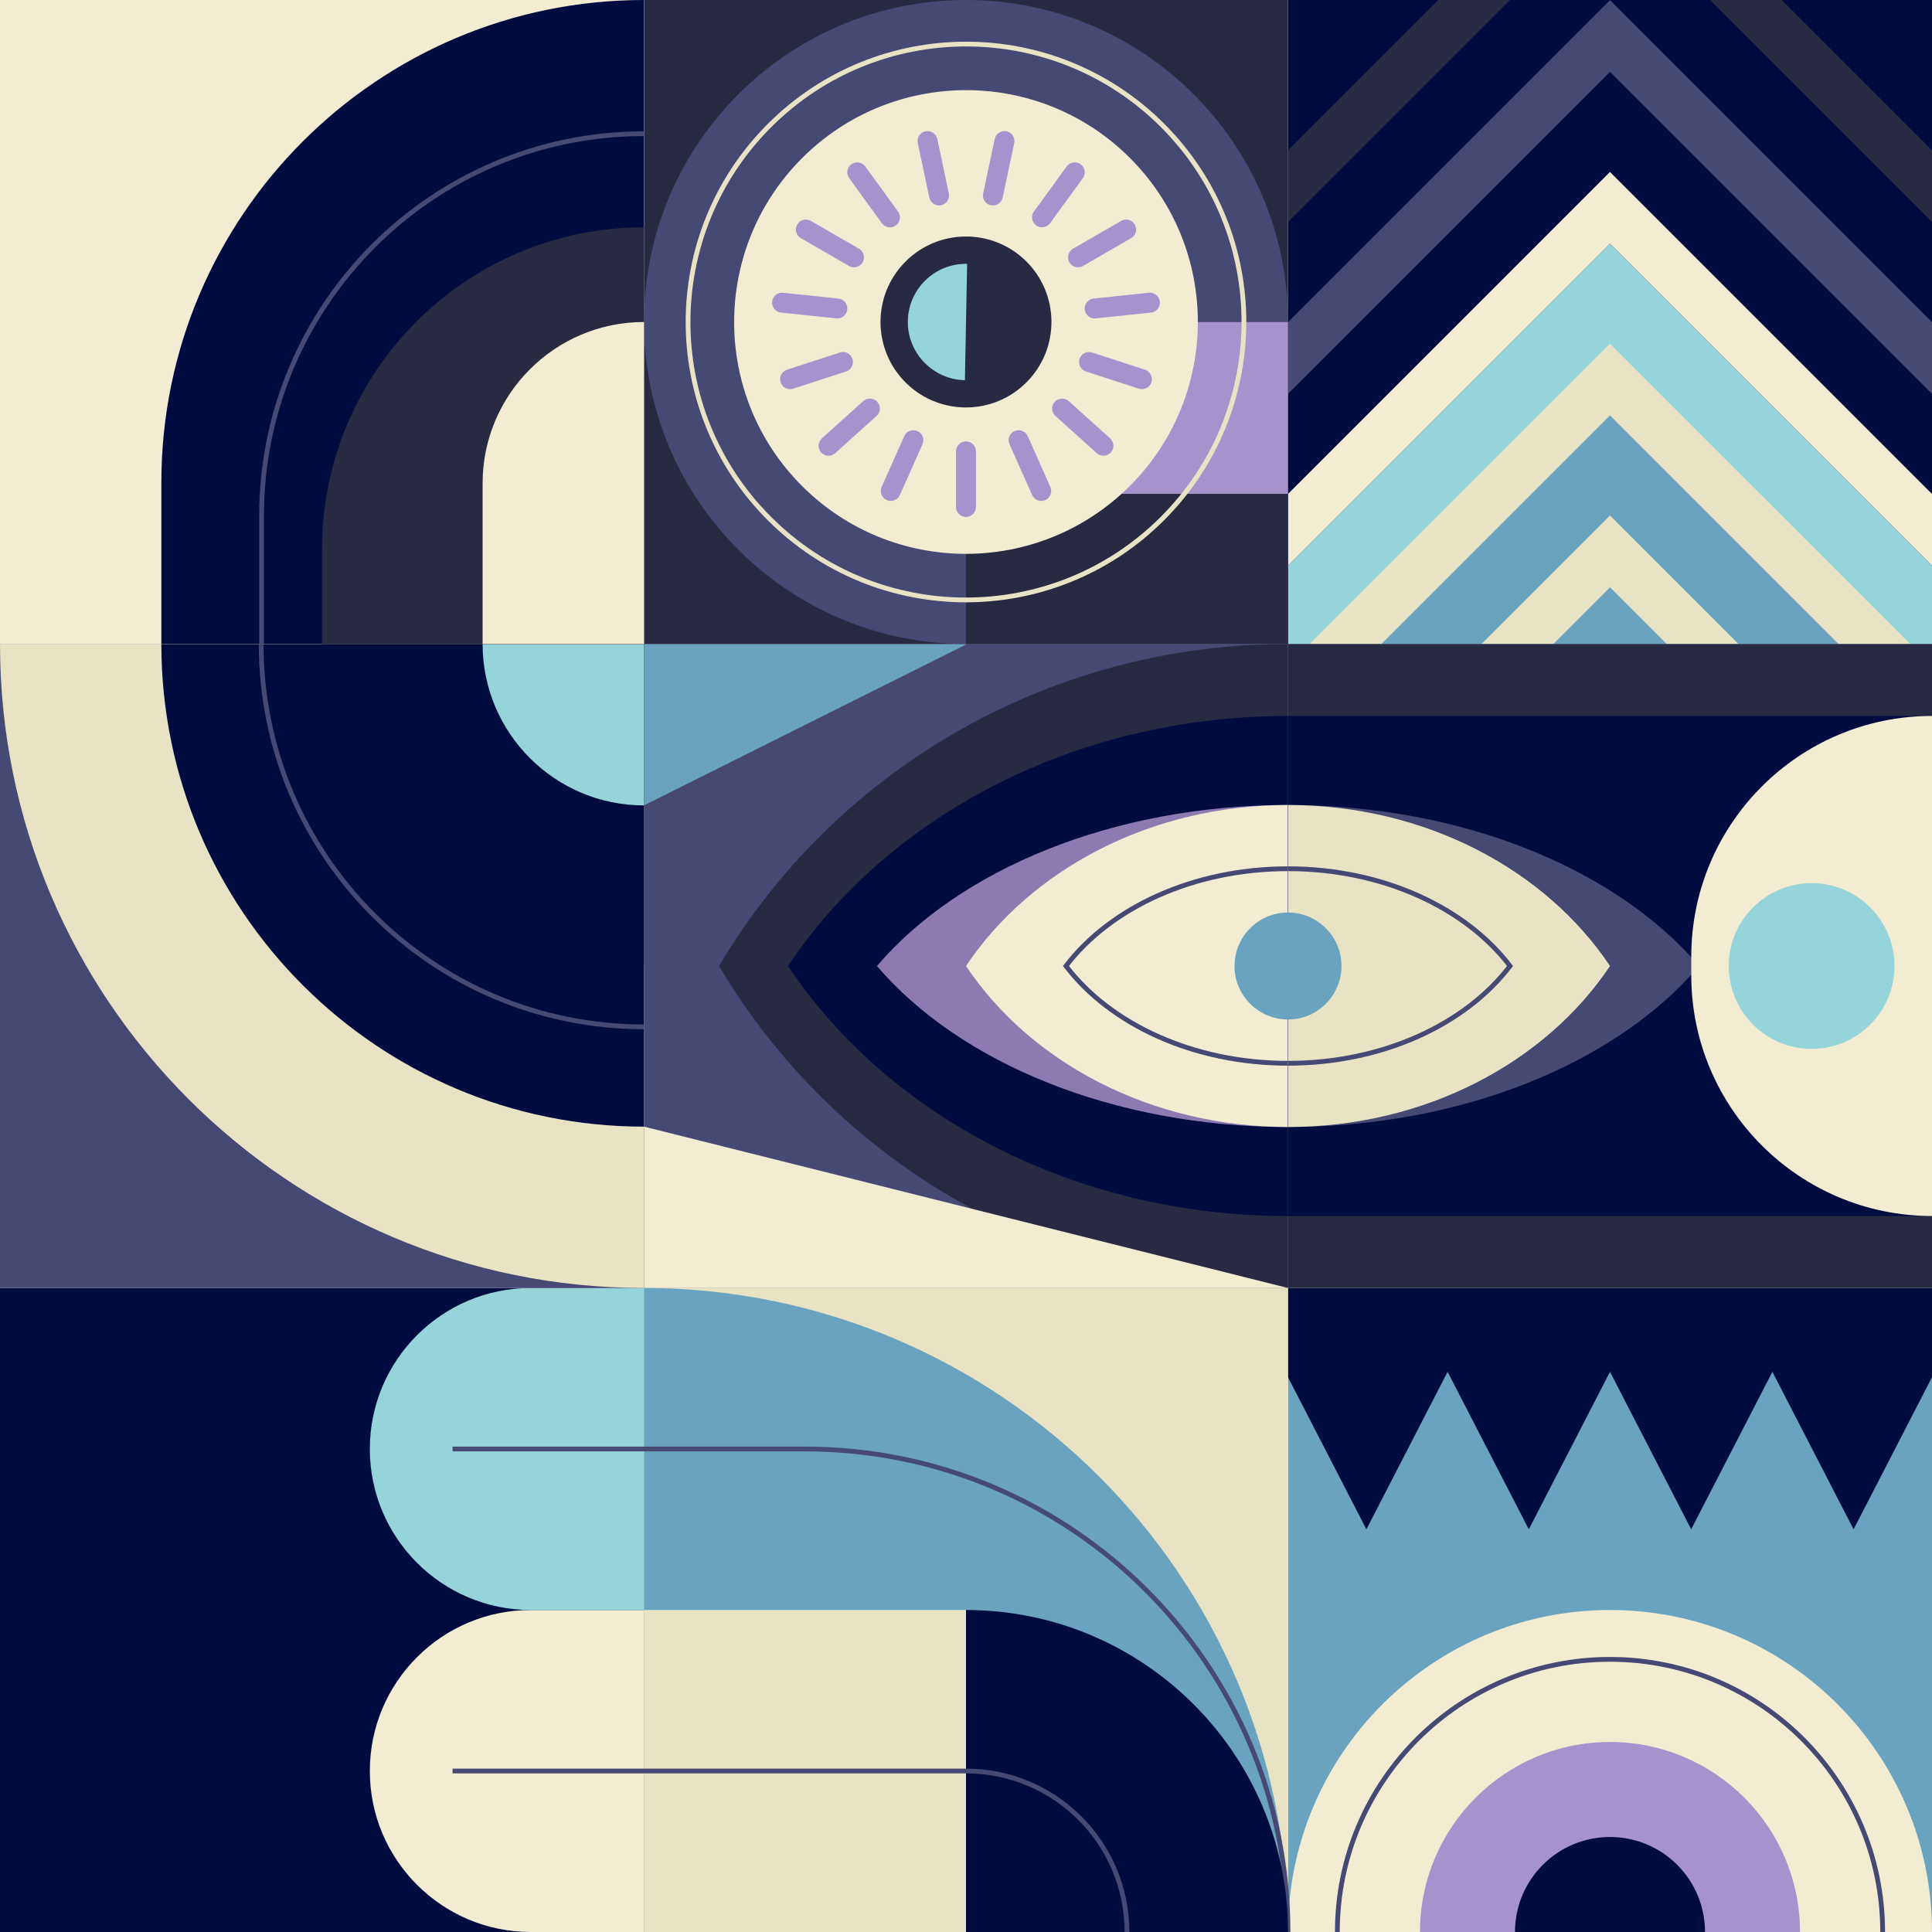 <?xml version="1.0" encoding="UTF-8"?>
<svg id="Layer_2" data-name="Layer 2" xmlns="http://www.w3.org/2000/svg" viewBox="0 0 810 810">
  <defs>
    <style>
      .cls-1 {
        fill: #e9e3c6;
      }

      .cls-2 {
        fill: #8c7ab1;
      }

      .cls-3 {
        stroke: #464973;
      }

      .cls-3, .cls-4 {
        fill: none;
        stroke-miterlimit: 10;
        stroke-width: 2px;
      }

      .cls-5 {
        fill: #6aa3bf;
      }

      .cls-6 {
        fill: #000b3f;
      }

      .cls-7 {
        fill: #95d4d9;
      }

      .cls-8 {
        fill: #f2ecd3;
      }

      .cls-9 {
        fill: #464973;
      }

      .cls-10 {
        fill: #a692cd;
      }

      .cls-4 {
        stroke: #e9e3c6;
      }

      .cls-11 {
        fill: #282a41;
      }
    </style>
  </defs>
  <g id="OBJECTS">
    <g>
      <rect class="cls-6" y="540" width="270" height="270"/>
      <path class="cls-8" d="m222.55,675h47.45v135h-47.45c-37.25,0-67.5-30.25-67.5-67.5h0c0-37.25,30.25-67.5,67.5-67.5Z"/>
      <path class="cls-7" d="m222.55,540h47.45v135h-47.45c-37.25,0-67.5-30.25-67.5-67.5h0c0-37.25,30.25-67.5,67.5-67.5Z"/>
    </g>
    <g>
      <rect class="cls-9" y="270" width="270" height="270"/>
      <path class="cls-1" d="m0,270h270v270h0C120.98,540,0,419.02,0,270h0Z"/>
      <path class="cls-6" d="m67.65,270h202.35v202.35h0c-111.68,0-202.35-90.67-202.35-202.35h0Z"/>
      <path class="cls-3" d="m270,430.51h0c-88.65,0-160.51-71.86-160.51-160.51h0"/>
      <path class="cls-6" d="m135,270h135v135h0c-74.51,0-135-60.49-135-135h0Z"/>
      <path class="cls-7" d="m202.33,270h67.67v67.67h0c-37.35,0-67.67-30.32-67.67-67.67h0Z"/>
    </g>
    <g>
      <rect class="cls-5" x="540" y="540" width="270" height="270"/>
      <path class="cls-8" d="m675,675h0c74.51,0,135,60.49,135,135h-270c0-74.51,60.49-135,135-135Z"/>
      <path class="cls-3" d="m560.69,810h0c0-63.13,51.18-114.31,114.31-114.31h0c63.13,0,114.31,51.18,114.31,114.31h0"/>
      <path class="cls-10" d="m675,730.34h0c43.97,0,79.66,35.69,79.66,79.66h-159.32c0-43.97,35.69-79.66,79.66-79.66Z"/>
      <path class="cls-6" d="m675,770.17h0c22,0,39.83,17.83,39.83,39.83h0s-79.66,0-79.66,0h0c0-22,17.83-39.83,39.83-39.83Z"/>
      <polygon class="cls-6" points="540 540 540 577.41 572.87 641.17 606.91 575.14 640.96 641.17 675 575.14 709.04 641.17 743.08 575.14 777.13 641.17 810 577.41 810 540 761.2 540 761.2 540 693.11 540 693.11 540 625.03 540 625.03 540 540 540"/>
    </g>
    <g>
      <rect class="cls-9" x="270" y="270" width="270" height="270"/>
      <path class="cls-11" d="m301.49,405c47.61,80.7,136.59,135,238.51,135v-270c-101.92,0-190.9,54.3-238.51,135Z"/>
      <polygon class="cls-8" points="540 540 270 540 270 472.34 540 540"/>
      <polygon class="cls-5" points="405.46 270 270 270 270 337.66 405.46 270"/>
      <path class="cls-6" d="m330.35,405c41.85,62.66,120.07,104.83,209.65,104.83v-209.65c-89.59,0-167.8,42.16-209.65,104.83Z"/>
      <path class="cls-2" d="m367.67,405c34.4,40.35,98.69,67.5,172.33,67.5v-135c-73.64,0-137.93,27.15-172.33,67.5Z"/>
      <path class="cls-8" d="m405,405c26.95,40.35,77.31,67.5,135,67.5v-135c-57.69,0-108.05,27.15-135,67.5Z"/>
      <path class="cls-3" d="m540,364.22c-39.78,0-74.51,16.4-93.09,40.78,18.58,24.38,53.31,40.78,93.09,40.78"/>
    </g>
    <g>
      <rect class="cls-6" x="540" width="270" height="270"/>
      <polygon class="cls-7" points="540 237.15 675 102.15 810 237.15 810 270 540 270 540 237.15"/>
      <polygon class="cls-5" points="785.86 270 675 159.14 564.14 270 785.86 270"/>
      <g>
        <polygon class="cls-11" points="810 93.09 810 63.02 746.98 0 716.91 0 810 93.09"/>
        <polygon class="cls-9" points="540 165.12 675 30.12 810 165.12 810 135.05 675 .05 540 135.05 540 165.12"/>
        <polygon class="cls-1" points="675 216.13 621.13 270 651.21 270 675 246.21 698.79 270 728.87 270 675 216.13"/>
        <polygon class="cls-8" points="675 102.15 810 237.15 810 207.08 675 72.08 540 207.08 540 237.15 675 102.15"/>
        <polygon class="cls-1" points="770.82 270 800.9 270 675 144.1 549.1 270 579.18 270 675 174.18 770.82 270"/>
        <polygon class="cls-11" points="633.09 0 603.02 0 540 63.02 540 93.09 633.09 0"/>
      </g>
    </g>
    <g>
      <rect class="cls-11" x="270" width="270" height="270"/>
      <path class="cls-9" d="m540,135c0-74.56-60.44-135-135-135s-135,60.44-135,135,60.44,135,135,135h135v-135Z"/>
      <rect class="cls-11" x="405" y="135" width="135" height="135"/>
      <rect class="cls-10" x="405" y="135" width="135" height="72.05"/>
      <ellipse class="cls-8" cx="405" cy="135" rx="97.23" ry="97.18" transform="translate(23.16 325.92) rotate(-45)"/>
      <ellipse class="cls-11" cx="405" cy="135" rx="35.84" ry="35.83" transform="translate(25.41 330.36) rotate(-45.67)"/>
      <ellipse class="cls-4" cx="405" cy="135" rx="116.55" ry="116.5" transform="translate(23.16 325.92) rotate(-45)"/>
      <path class="cls-7" d="m404.54,159.4c-13.05-.24-23.69-10.89-23.93-23.93-.26-13.84,11.02-25.12,24.86-24.86l-.93,48.79Z"/>
      <g>
        <path class="cls-10" d="m405,185.05h0c2.3,0,4.18,1.88,4.18,4.18v23.32c0,2.3-1.88,4.18-4.18,4.18h0c-2.3,0-4.18-1.88-4.18-4.18v-23.32c0-2.3,1.88-4.18,4.18-4.18Z"/>
        <path class="cls-10" d="m384.64,180.72h0c2.1.94,3.05,3.42,2.12,5.52l-9.48,21.3c-.94,2.1-3.42,3.05-5.52,2.12h0c-2.1-.94-3.05-3.42-2.12-5.52l9.48-21.3c.94-2.1,3.42-3.05,5.52-2.12Z"/>
        <path class="cls-10" d="m367.81,168.49h0c1.54,1.71,1.4,4.37-.31,5.9l-17.33,15.6c-1.71,1.54-4.37,1.4-5.9-.31h0c-1.54-1.71-1.4-4.37.31-5.9l17.33-15.6c1.71-1.54,4.37-1.4,5.9.31Z"/>
        <path class="cls-10" d="m357.4,150.47h0c.71,2.19-.5,4.56-2.68,5.27l-22.18,7.21c-2.19.71-4.56-.5-5.27-2.68h0c-.71-2.19.5-4.56,2.68-5.27l22.18-7.21c2.19-.71,4.56.5,5.27,2.68Z"/>
        <path class="cls-10" d="m355.23,129.77h0c-.24,2.29-2.31,3.96-4.59,3.72l-23.19-2.44c-2.29-.24-3.96-2.31-3.72-4.59h0c.24-2.29,2.31-3.96,4.59-3.72l23.19,2.44c2.29.24,3.96,2.31,3.72,4.59Z"/>
        <path class="cls-10" d="m361.66,109.98h0c-1.15,1.99-3.72,2.68-5.71,1.53l-20.19-11.66c-1.99-1.15-2.68-3.72-1.53-5.71h0c1.15-1.99,3.72-2.68,5.71-1.53l20.19,11.66c1.99,1.15,2.68,3.72,1.53,5.71Z"/>
        <path class="cls-10" d="m375.58,94.51h0c-1.86,1.35-4.49.94-5.84-.92l-13.71-18.87c-1.35-1.86-.94-4.49.92-5.84h0c1.86-1.35,4.49-.94,5.84.92l13.71,18.87c1.35,1.86.94,4.49-.92,5.84Z"/>
        <path class="cls-10" d="m394.59,86.04h0c-2.25.48-4.48-.97-4.96-3.22l-4.85-22.81c-.48-2.25.97-4.48,3.22-4.96h0c2.25-.48,4.48.97,4.96,3.22l4.85,22.81c.48,2.25-.97,4.48-3.22,4.96Z"/>
        <path class="cls-10" d="m415.41,86.04h0c-2.25-.48-3.7-2.71-3.22-4.96l4.85-22.81c.48-2.25,2.71-3.7,4.96-3.22h0c2.25.48,3.7,2.71,3.22,4.96l-4.85,22.81c-.48,2.25-2.71,3.7-4.96,3.22Z"/>
        <path class="cls-10" d="m434.42,94.51h0c-1.86-1.35-2.28-3.98-.92-5.84l13.71-18.87c1.35-1.86,3.98-2.28,5.84-.92h0c1.86,1.35,2.28,3.98.92,5.84l-13.71,18.86c-1.35,1.86-3.98,2.28-5.84.92Z"/>
        <path class="cls-10" d="m448.34,109.98h0c-1.15-1.99-.46-4.56,1.53-5.71l20.19-11.66c1.99-1.15,4.56-.46,5.71,1.53h0c1.15,1.99.46,4.56-1.53,5.71l-20.19,11.66c-1.99,1.15-4.56.46-5.71-1.53Z"/>
        <path class="cls-10" d="m454.77,129.77h0c-.24-2.29,1.43-4.35,3.72-4.59l23.19-2.44c2.29-.24,4.35,1.43,4.59,3.72h0c.24,2.29-1.43,4.35-3.72,4.59l-23.19,2.44c-2.29.24-4.35-1.43-4.59-3.72Z"/>
        <path class="cls-10" d="m452.6,150.47h0c.71-2.19,3.08-3.39,5.27-2.68l22.18,7.21c2.19.71,3.39,3.08,2.68,5.27h0c-.71,2.19-3.08,3.39-5.27,2.68l-22.18-7.21c-2.19-.71-3.39-3.08-2.68-5.27Z"/>
        <path class="cls-10" d="m442.19,168.49h0c1.54-1.71,4.2-1.85,5.9-.31l17.33,15.6c1.71,1.54,1.85,4.2.31,5.9h0c-1.54,1.71-4.2,1.85-5.9.31l-17.33-15.6c-1.71-1.54-1.85-4.2-.31-5.9Z"/>
        <path class="cls-10" d="m425.36,180.72h0c2.1-.94,4.58.02,5.52,2.12l9.48,21.3c.94,2.1-.02,4.58-2.12,5.52h0c-2.1.94-4.58-.02-5.52-2.12l-9.48-21.3c-.94-2.1.02-4.58,2.12-5.52Z"/>
      </g>
    </g>
    <g>
      <rect class="cls-8" width="270" height="270"/>
      <path class="cls-6" d="m270,0h0v270H67.65v-67.65C67.65,90.67,158.32,0,270,0Z"/>
      <path class="cls-3" d="m109.66,270v-53.61c0-88.55,71.79-160.34,160.34-160.34h0"/>
      <path class="cls-11" d="m270,95.3h0v174.7h-135v-39.7c0-74.51,60.49-135,135-135Z"/>
      <path class="cls-8" d="m270,135h0v135h-67.67v-67.33c0-37.35,30.32-67.67,67.67-67.67Z"/>
    </g>
    <g>
      <rect class="cls-11" x="540" y="270" width="270" height="270"/>
      <rect class="cls-6" x="540" y="300.17" width="270" height="209.65"/>
      <path class="cls-9" d="m712.33,405c-34.4-40.35-98.69-67.5-172.33-67.5v135c73.64,0,137.93-27.15,172.33-67.5Z"/>
      <path class="cls-1" d="m540,472.5c57.69,0,108.05-27.15,135-67.5-26.95-40.35-77.31-67.5-135-67.5v135Z"/>
      <circle class="cls-5" cx="540" cy="405" r="22.42"/>
      <path class="cls-8" d="m810,300.17h0v209.65h0c-55.7,0-100.93-45.23-100.93-100.93v-7.8c0-55.7,45.23-100.93,100.93-100.93Z"/>
      <circle class="cls-7" cx="759.53" cy="405" r="34.74"/>
      <path class="cls-3" d="m540,445.78c39.78,0,74.51-16.4,93.09-40.78-18.58-24.38-53.31-40.78-93.09-40.78"/>
    </g>
    <g>
      <rect class="cls-1" x="270" y="540" width="270" height="270"/>
      <path class="cls-5" d="m270,540h0c149.02,0,270,120.98,270,270h-270v-270h0Z"/>
      <path class="cls-3" d="m189.74,607.5h147.76c111.84,0,202.5,90.66,202.5,202.5h0"/>
      <rect class="cls-1" x="270" y="675" width="135" height="135"/>
      <path class="cls-6" d="m405,675h135v135h0c-74.51,0-135-60.49-135-135h0Z" transform="translate(945 1485) rotate(180)"/>
      <path class="cls-3" d="m189.74,742.5h215.26c37.28,0,67.5,30.22,67.5,67.5h0"/>
    </g>
  </g>
</svg>